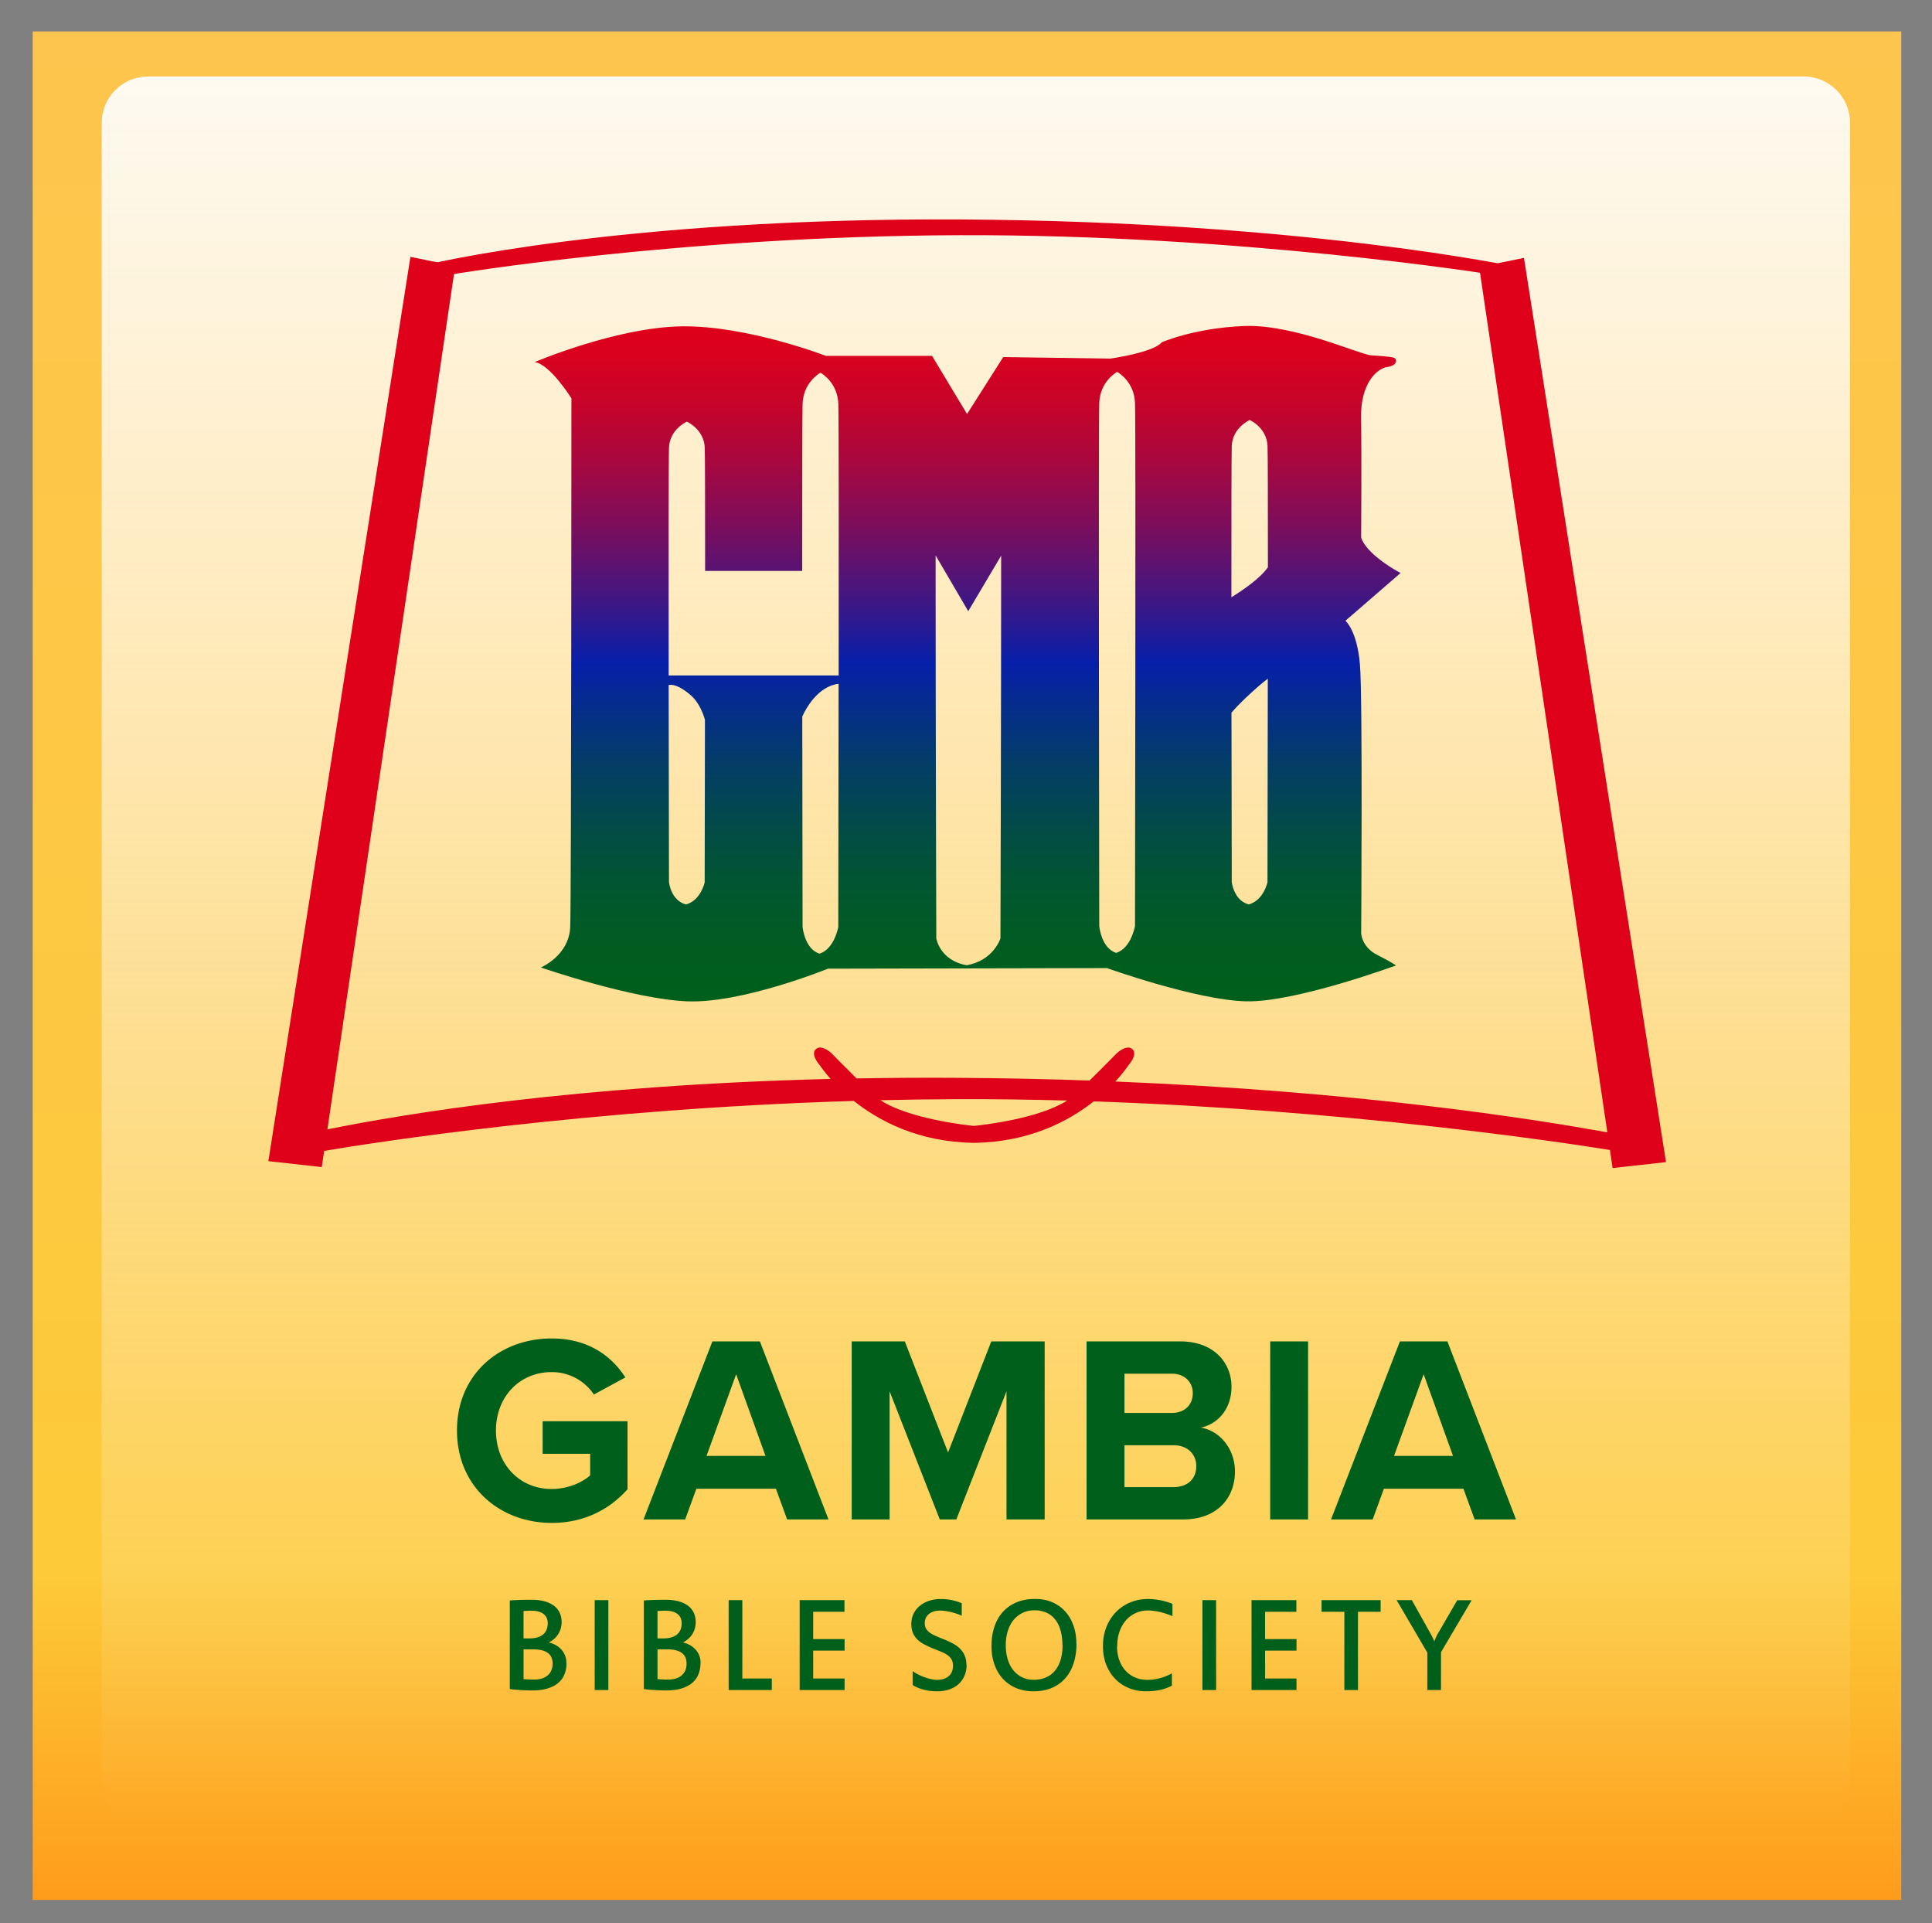 <svg xmlns="http://www.w3.org/2000/svg" viewBox="0 0 651.5 648.5"><rect x="0" y="0" width="651.5" height="648.5" fill="#808080" stroke="none"/><linearGradient id="a" x1="326.082" x2="326.082" y1="10.6" y2="640.6" gradientUnits="userSpaceOnUse"><stop offset="0" stop-color="#FEC54E"/><stop offset=".827" stop-color="#FDCA39"/><stop offset="1" stop-color="#FE9C1B"/></linearGradient><path fill="url(#a)" d="M11.032 10.6h630.1v630h-630.1z"/><g mask="url(#b)"><linearGradient id="c" x1="329.075" x2="329.075" y1="25.79" y2="615.34" gradientUnits="userSpaceOnUse"><stop offset="0" stop-color="#FEFAF1"/><stop offset="1" stop-color="#FEFAF1" stop-opacity="0"/></linearGradient><path fill="url(#c)" d="M608.25 615.34H49.9c-8.616 0-15.6-6.984-15.6-15.6V41.39c0-8.616 6.984-15.6 15.6-15.6h558.35c8.616 0 15.6 6.984 15.6 15.6v558.35c0 8.616-6.984 15.6-15.6 15.6z"/></g><path fill="#005F1B" d="M186.05 451.287c12.42 0 20.25 6.03 24.84 13.14l-10.62 5.76c-2.79-4.23-7.92-7.56-14.22-7.56-10.89 0-18.81 8.37-18.81 19.71s7.92 19.708 18.81 19.708c5.49 0 10.35-2.25 12.96-4.59v-7.29h-16.02v-10.98h28.62v22.95c-6.12 6.84-14.67 11.34-25.56 11.34-17.55 0-31.95-12.24-31.95-31.14.002-18.988 14.4-31.048 31.95-31.048zm75.6 50.668h-26.82l-3.78 10.35h-14.04l23.22-60.027h16.02l23.13 60.027h-13.95l-3.78-10.35zm-23.4-11.07h19.89l-9.9-27.538-9.99 27.54zm101.158-21.78l-16.92 43.2h-5.58l-16.918-43.2v43.2h-12.78v-60.028h17.91l14.58 37.438 14.578-37.438h18v60.027h-12.87v-43.198zm27.002-16.828H398c11.43 0 17.278 7.29 17.278 15.3 0 7.56-4.68 12.6-10.35 13.77 6.39.99 11.52 7.2 11.52 14.76 0 9-6.03 16.198-17.46 16.198H366.41v-60.028zm28.8 24.12c4.32 0 7.02-2.79 7.02-6.66 0-3.69-2.7-6.57-7.02-6.57h-16.02v13.23h16.02zm.45 25.018c4.86 0 7.74-2.79 7.74-7.11 0-3.78-2.7-7.02-7.74-7.02h-16.47v14.13h16.47zm32.67-49.138h12.78v60.027h-12.78v-60.027zm65.158 49.678h-26.82l-3.778 10.35h-14.04l23.22-60.027h16.02l23.13 60.027h-13.95l-3.782-10.35zm-23.4-11.07h19.89l-9.9-27.538-9.99 27.54zm-279.055 69.88c0 1.36-.223 2.603-.668 3.728s-1.14 2.094-2.086 2.906-2.15 1.44-3.61 1.89-3.21.68-5.24.68c-.52 0-1.12-.01-1.8-.04s-1.37-.06-2.07-.1-1.37-.09-2.01-.15-1.19-.13-1.64-.19v-29.86c.92-.08 2.03-.14 3.34-.18s2.64-.06 4.02-.06c1.59 0 3.02.17 4.27.5s2.32.82 3.19 1.46 1.52 1.43 1.98 2.37.68 2.01.68 3.23a7.446 7.446 0 0 1-1.23 4.15c-.38.58-.84 1.1-1.37 1.55s-1.11.83-1.74 1.12c.83.2 1.6.5 2.33.9s1.36.89 1.89 1.47.96 1.26 1.27 2.03.45 1.61.45 2.55zm-6.328-13.452c0-.563-.094-1.098-.28-1.605s-.497-.957-.927-1.348-.984-.7-1.664-.926-1.512-.34-2.496-.34c-.61 0-1.137.008-1.582.023s-.848.04-1.207.07v9.234h1.92c2.03 0 3.58-.43 4.64-1.31s1.59-2.14 1.59-3.79zm1.64 13.593c0-1.64-.554-2.852-1.663-3.633s-2.75-1.172-4.922-1.172h-3.21v10.04a38.948 38.948 0 0 0 3.585.15c1.953 0 3.477-.47 4.57-1.42s1.64-2.26 1.64-3.95zm18.81 8.93h-4.616v-30.328h4.61v30.328zm31.047-9.07c0 1.36-.223 2.602-.668 3.727s-1.14 2.094-2.086 2.906-2.148 1.44-3.61 1.89-3.206.68-5.237.68c-.51 0-1.11-.01-1.79-.04s-1.36-.06-2.06-.1-1.36-.09-2-.15-1.18-.13-1.64-.19v-29.86c.92-.08 2.04-.14 3.34-.18s2.65-.06 4.02-.06c1.6 0 3.02.17 4.28.5s2.32.82 3.19 1.46 1.53 1.43 1.98 2.37.68 2.01.68 3.23c0 .79-.11 1.54-.32 2.24s-.52 1.33-.9 1.91-.84 1.1-1.37 1.55-1.11.83-1.73 1.12c.83.2 1.61.5 2.34.9s1.36.89 1.9 1.47.96 1.26 1.27 2.03.46 1.61.46 2.55zm-6.328-13.453c0-.563-.094-1.098-.28-1.605s-.497-.957-.927-1.348-.984-.7-1.664-.926-1.512-.34-2.496-.34c-.61 0-1.137.008-1.582.023s-.848.04-1.207.07v9.234h1.922c2.03 0 3.578-.43 4.64-1.31s1.594-2.14 1.594-3.79zm1.64 13.593c0-1.64-.554-2.852-1.663-3.633s-2.75-1.172-4.92-1.172h-3.21v10.04a38.892 38.892 0 0 0 3.59.15c1.96 0 3.48-.47 4.57-1.42s1.64-2.26 1.64-3.95zm28.75 8.93h-14.556v-30.328h4.617v26.438h9.938v3.89zm24.552 0h-15.164v-30.328h15.117v3.938h-10.55v9.21h10.59v3.892h-10.59v9.398h10.59v3.89zm41.137-8.484c0 1.234-.215 2.395-.645 3.48s-1.063 2.03-1.898 2.836-1.875 1.438-3.117 1.898-2.684.69-4.324.69c-.8 0-1.59-.05-2.38-.15s-1.54-.25-2.25-.446-1.37-.422-1.98-.68-1.14-.535-1.6-.832v-4.688c.5.36 1.09.715 1.77 1.066s1.39.664 2.14.938 1.49.496 2.24.668 1.41.258 2 .258c.9 0 1.7-.113 2.38-.34s1.25-.55 1.71-.973.8-.926 1.03-1.512.34-1.23.34-1.934c0-.79-.15-1.46-.44-2.01s-.7-1.02-1.23-1.43-1.18-.77-1.93-1.1-1.59-.67-2.51-1.03c-1.27-.5-2.39-1-3.38-1.51s-1.82-1.08-2.49-1.73-1.18-1.4-1.54-2.25-.53-1.86-.53-3.03c0-1.28.26-2.44.77-3.48s1.22-1.92 2.11-2.64 1.93-1.29 3.13-1.68 2.47-.6 3.83-.6c1.45 0 2.77.13 3.94.4s2.24.6 3.21 1.01v4.22c-.45-.22-.98-.43-1.57-.63s-1.22-.39-1.87-.55-1.32-.3-1.97-.4-1.28-.15-1.88-.15c-.83 0-1.56.11-2.2.32s-1.19.5-1.63.88-.78.82-1.01 1.34-.34 1.1-.34 1.72c0 .71.15 1.31.44 1.82s.72.96 1.26 1.36 1.21.77 1.98 1.1 1.64.69 2.59 1.07c1.22.48 2.31.99 3.27 1.51s1.774 1.13 2.44 1.81 1.175 1.46 1.534 2.344.54 1.91.54 3.08zm37.047-7.08c0 2.454-.333 4.67-.997 6.646s-1.617 3.656-2.86 5.04-2.753 2.444-4.534 3.187-3.8 1.113-6.05 1.113c-2.16 0-4.11-.363-5.86-1.09s-3.24-1.758-4.48-3.094-2.19-2.94-2.86-4.816-1.01-3.96-1.01-6.258c0-2.406.33-4.59.99-6.55s1.63-3.634 2.89-5.017 2.81-2.45 4.63-3.2 3.88-1.124 6.2-1.124c2.11 0 4.02.36 5.74 1.1s3.18 1.77 4.39 3.1 2.14 2.93 2.8 4.79.98 3.91.98 6.16zm-4.735.494c0-1.844-.203-3.496-.61-4.957s-1.007-2.7-1.804-3.72-1.78-1.8-2.95-2.33-2.52-.81-4.05-.81c-1.47 0-2.8.28-3.99.85s-2.21 1.37-3.06 2.4-1.49 2.27-1.95 3.71-.69 3.04-.69 4.79.22 3.34.66 4.78 1.07 2.66 1.89 3.68 1.82 1.8 2.98 2.37 2.47.84 3.91.84c1.53 0 2.9-.27 4.1-.79s2.22-1.28 3.05-2.28 1.46-2.21 1.9-3.66.66-3.08.66-4.91zm18.412.234c0 1.703.246 3.254.738 4.652s1.188 2.598 2.086 3.598 1.98 1.773 3.24 2.32 2.65.82 4.19.82c1.42 0 2.83-.188 4.23-.563s2.74-.914 4.02-1.617v4.148c-1.17.625-2.48 1.098-3.94 1.418s-3.03.48-4.75.48c-2.14 0-4.1-.375-5.89-1.125s-3.33-1.79-4.61-3.14-2.28-2.95-3-4.81-1.06-3.93-1.06-6.18c0-2.31.39-4.44 1.15-6.38s1.83-3.62 3.18-5.02 2.95-2.5 4.81-3.29 3.87-1.18 6.04-1.18c.74 0 1.48.05 2.23.13s1.49.21 2.21.35 1.4.32 2.05.52 1.24.41 1.77.65v4.13c-.55-.23-1.16-.47-1.83-.7s-1.367-.44-2.086-.62-1.452-.32-2.202-.43-1.47-.16-2.18-.16c-1.47 0-2.83.288-4.09.858s-2.34 1.38-3.27 2.426-1.64 2.31-2.18 3.797-.79 3.15-.79 4.97zm33.413 14.836h-4.617v-30.328h4.617v30.328zm27.107 0h-15.164v-30.328h15.117v3.938h-10.547v9.21h10.594v3.892h-10.594v9.398h10.594v3.89zm28.373-26.39h-7.64v26.39h-4.595v-26.39h-7.688v-3.94h19.922v3.94zm30.718-3.938l-10.36 17.555v12.773h-4.616v-12.633l-10.36-17.695h5.134l6.328 11.32c.094.156.195.344.305.563l.34.68s.23.48.34.72.2.46.28.65c.07-.2.16-.42.25-.65s.19-.47.29-.7.2-.45.3-.67.2-.38.29-.52l6.6-11.36h4.85z"/><linearGradient id="b" x1="326.3" x2="326.3" y1="337.65" y2="109.891" gradientUnits="userSpaceOnUse"><stop offset="0" stop-color="#005F1B"/><stop offset=".074" stop-color="#005D20"/><stop offset=".16" stop-color="#01572E"/><stop offset=".251" stop-color="#024C45"/><stop offset=".346" stop-color="#033E65"/><stop offset=".443" stop-color="#052C8E"/><stop offset=".5" stop-color="#061FAA"/><stop offset=".599" stop-color="#431681"/><stop offset=".701" stop-color="#7A0E5D"/><stop offset=".795" stop-color="#A60840"/><stop offset=".879" stop-color="#C5042B"/><stop offset=".951" stop-color="#D8011F"/><stop offset="1" stop-color="#DF001A"/></linearGradient><path fill="url(#b)" d="M459.01 314.4s.534-78.655-.41-90.25c-.944-11.595-4.9-14.85-4.9-14.85l18.6-16.1s-4.15-2.122-8.1-5.4c-4.7-3.9-5.2-6.6-5.2-6.6s.2-28.575-.036-40.2c-.236-11.625 5.286-16.75 8.86-17.266 3.574-.516 3.36-2.702 2.176-3.134-1.185-.432-7.724-.8-7.724-.8-4.025-.358-26.026-10.55-42.802-9.877s-27.722 5.497-27.722 5.497c-2.747 3.42-17.253 5.48-17.253 5.48l-36.2-.5-12.2 19.2-11.8-19.613h-35.81s-26.5-10.237-48.53-9.954c-22.04.282-49.67 12.06-49.67 12.06 5.17.624 12.4 12.208 12.4 12.208s-.03 168.46-.4 178.2-9.9 13.7-9.9 13.7 30.85 10.68 49.38 11.42 47.43-11.01 47.43-11.01l94.08-.2s30.32 10.85 46.98 11.21c16.66.36 50.49-12.1 50.49-12.1s-1.08-.9-6.4-3.6-5.37-7.5-5.37-7.5zm-221.364-16.975s-1.276 6.195-6.337 7.525c-5.07-1.33-5.72-7.525-5.72-7.525s-.07-32.196-.11-66.427c.73-.21 3.06-.39 7.44 3.403 2.97 2.57 4.35 6.68 4.8 8.29-.04 29.53-.09 54.74-.09 54.74zm45.046 15.07s-1.276 7.455-6.337 9.055c-5.06-1.6-5.716-9.055-5.716-9.055s-.06-33.254-.1-70.9c1.14-2.53 5.18-10.2 12.25-11.04-.04 41.93-.11 81.94-.11 81.94zm.11-84.745h-57.316c-.038-36.26-.04-73.73.11-76.877.27-5.77 5.26-8.342 5.98-8.683v-.043l.046.02.048-.02v.043c.718.34 5.708 2.912 5.98 8.683.1 2.1.13 19.504.13 41.627h32.734c-.006-29.542.023-53.628.13-56.35.272-6.943 5.262-10.038 5.98-10.448v-.052l.047.026.05-.026v.052c.72.41 5.71 3.504 5.98 10.448.15 3.76.15 48.252.11 91.6zm54.564 88.645s-2.29 7.455-11.374 9.055c-9.083-1.6-10.258-9.055-10.258-9.055s-.24-76.826-.234-129.134l11.005 18.82 11.095-18.72c.005 52.31-.234 129.04-.234 129.04zm45.37-4.156s-1.275 7.45-6.336 9.05c-5.06-1.6-5.716-9.06-5.716-9.06s-.293-168.87 0-176.35c.272-6.95 5.262-10.04 5.98-10.45v-.06l.047.03.05-.03v.05c.72.41 5.71 3.5 5.98 10.44.3 7.48 0 176.34 0 176.34zm44.69-14.85s-1.276 6.21-6.337 7.55c-5.07-1.34-5.72-7.55-5.72-7.55s-.06-26.55-.1-57.09c1.2-1.4 2.77-3.05 4.82-5 3.29-3.14 5.7-5.16 7.43-6.46-.04 35.04-.11 68.55-.11 68.55zm-12.18-95.99c-.01-26.46.016-48.66.128-51.05.272-5.79 5.262-8.37 5.98-8.71v-.05l.047.02.05-.02v.04c.72.34 5.71 2.92 5.98 8.71.1 2.08.13 19.11.13 40.9-2.51 3.72-8.6 7.85-12.31 10.14z"/><g fill="#DF001A"><path d="M151.8 92.6s77.25-13 171.892-13.3 178.904 13.2 178.904 13.2l9.108-2.44S439.894 74.67 324.3 74 143.744 89.278 143.744 89.278L151.8 92.6z"/><path d="M513.9 86.95l-15.1 3.1 43.216 291.754c-27.174-4.952-85.22-13.853-165.91-17.15 2.948-3.19 4.395-5.454 4.395-5.454s3.3-3.6 1.39-5.426-5.28 1.326-5.28 1.326-4.05 4.17-9.2 9.223c-14.15-.496-28.96-.818-44.39-.914-11.81-.08-23.21 0-34.18.2-4.79-4.73-8.47-8.51-8.47-8.51s-3.36-3.16-5.28-1.33c-1.92 1.82 1.38 5.42 1.38 5.42s1.2 1.87 3.62 4.59c-85.73 2.11-143.93 11.79-169.69 17.01L153.5 89.7l-15.1-3.1-47.9 304.9 18 2 .81-5.458c16.943-2.85 88.708-14.128 178.608-16.843 8.457 6.72 21.713 13.82 40.216 14.12v.02c.115 0 .226-.01.34-.01.116 0 .226.01.342.01v-.02c18.356-.3 31.547-7.29 40.012-13.97 84.598 2.9 155.237 13.39 174.07 16.39l.903 6.09 18-2-47.9-304.9zM328.474 379.627c-2.76-.277-21.993-2.4-31.588-8.668 8.32-.2 16.78-.32 25.354-.35 12.732-.05 25.314.13 37.635.46-9.656 6.17-28.66 8.27-31.4 8.54z"/></g></svg>
